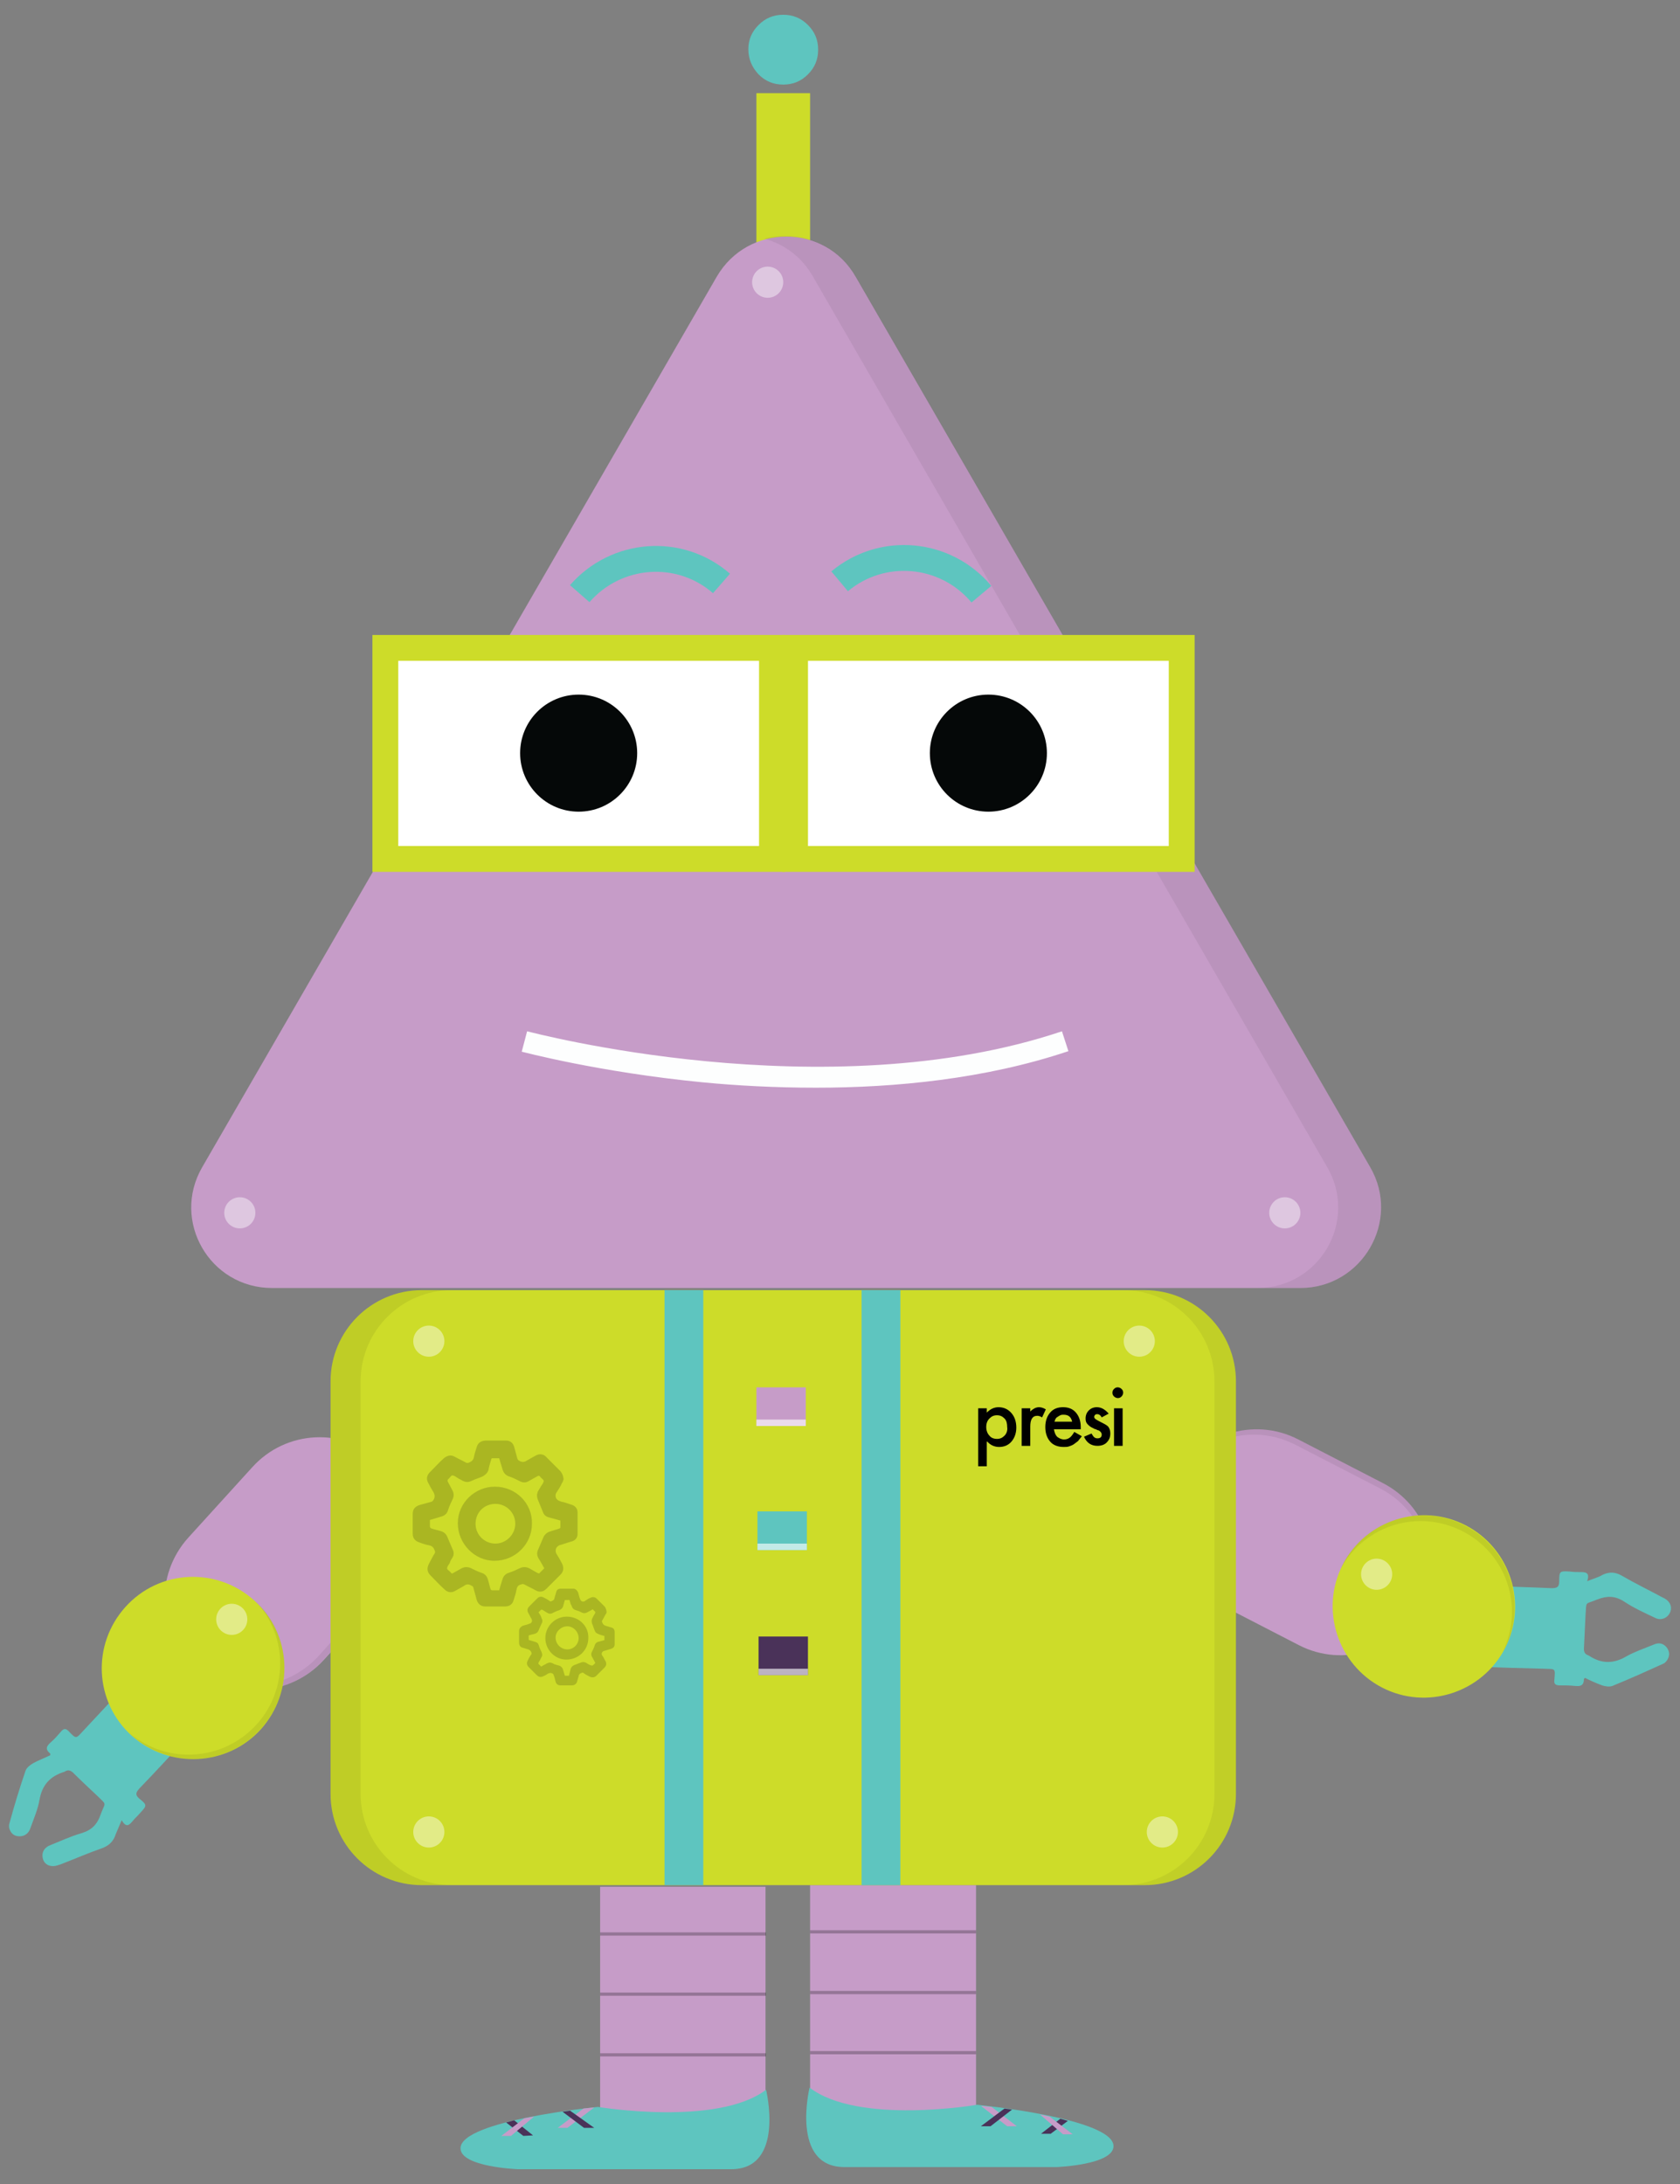 <?xml version="1.0" encoding="utf-8"?>
<!-- Generator: Adobe Illustrator 17.0.0, SVG Export Plug-In . SVG Version: 6.00 Build 0)  -->
<!DOCTYPE svg PUBLIC "-//W3C//DTD SVG 1.1//EN" "http://www.w3.org/Graphics/SVG/1.1/DTD/svg11.dtd">
<svg version="1.1" id="_x2B_Presi" xmlns="http://www.w3.org/2000/svg" xmlns:xlink="http://www.w3.org/1999/xlink" x="0px" y="0px"
	 width="130px" height="169px" viewBox="0 0 130 169" enable-background="new 0 0 130 169" xml:space="preserve">
<rect x="0" y="0" width="130" height="169" fill="#808080" stroke="none"/>
<g>
	<g id="Body">
		<g id="_x2B_Right_Leg">
			<g>
				<g>
					<rect x="46.439" y="145.999" fill="#C69CC8" width="12.798" height="19.572"/>
					
						<line opacity="0.25" fill="none" stroke="#010101" stroke-width="0.25" stroke-miterlimit="10" enable-background="new    " x1="46.439" y1="149.655" x2="59.279" y2="149.655"/>
					
						<line opacity="0.25" fill="none" stroke="#010101" stroke-width="0.25" stroke-miterlimit="10" enable-background="new    " x1="46.439" y1="154.309" x2="59.279" y2="154.309"/>
					
						<line opacity="0.25" fill="none" stroke="#010101" stroke-width="0.25" stroke-miterlimit="10" enable-background="new    " x1="46.439" y1="159.005" x2="59.279" y2="159.005"/>
				</g>
				<path fill="#5EC5BF" d="M59.279,161.706c0,0,1.496,6.15-2.701,6.15s-16.497,0-16.497,0s-4.446-0.166-4.446-1.621
					c0-2.161,10.638-3.2,10.638-3.2S55.498,164.573,59.279,161.706z"/>
				<polygon fill="#C69CC8" points="45.982,163.077 43.904,164.656 43.156,164.656 45.151,163.16 				"/>
				<polygon fill="#4A3259" points="43.53,163.409 45.192,164.656 45.982,164.656 44.112,163.326 				"/>
				<polygon fill="#4A3259" points="39.167,164.24 40.497,165.279 41.245,165.238 39.79,164.074 				"/>
				<polygon fill="#C69CC8" points="41.328,163.783 39.541,165.279 38.793,165.279 40.58,163.908 				"/>
			</g>
		</g>
		<g id="_x2B_Left_Leg">
			<g>
				<g>
					<rect x="62.686" y="145.874" fill="#C69CC8" width="12.84" height="19.572"/>
					
						<line opacity="0.25" fill="none" stroke="#010101" stroke-width="0.25" stroke-miterlimit="10" enable-background="new    " x1="62.686" y1="149.489" x2="75.526" y2="149.489"/>
					
						<line opacity="0.25" fill="none" stroke="#010101" stroke-width="0.25" stroke-miterlimit="10" enable-background="new    " x1="62.686" y1="154.185" x2="75.526" y2="154.185"/>
					
						<line opacity="0.25" fill="none" stroke="#010101" stroke-width="0.25" stroke-miterlimit="10" enable-background="new    " x1="62.686" y1="158.839" x2="75.526" y2="158.839"/>
				</g>
				<path fill="#5EC5BF" d="M62.645,161.54c0,0-1.496,6.15,2.701,6.15s16.414,0,16.414,0s4.405-0.166,4.405-1.621
					c0-2.161-10.555-3.2-10.555-3.2S66.426,164.448,62.645,161.54z"/>
				<polygon fill="#C69CC8" points="75.9,162.952 77.936,164.531 78.684,164.531 76.731,163.035 				"/>
				<polygon fill="#4A3259" points="78.31,163.243 76.648,164.531 75.9,164.531 77.729,163.16 				"/>
				<polygon fill="#4A3259" points="82.632,164.116 81.302,165.113 80.554,165.113 82.05,163.95 				"/>
				<polygon fill="#C69CC8" points="80.471,163.617 82.258,165.155 83.006,165.155 81.219,163.783 				"/>
			</g>
		</g>
		<g id="_x2B_Left_Arm">
			<g>
				<g>
					<path fill="#5EC5BF" d="M122.814,122.355c0.249-0.706-0.166-0.706-0.54-0.706c-0.249,0-0.54,0-0.79-0.042
						c-0.79-0.042-0.831-0.042-0.831,0.748c0,0.457-0.166,0.54-0.582,0.54c-1.828-0.083-3.698-0.125-5.527-0.208
						c-0.166,0-0.332,0-0.582,0.042c0.083,0.208,0.125,0.332,0.166,0.457c0.831,1.745,0.831,3.49-0.083,5.236
						c-0.249,0.457-0.208,0.54,0.332,0.54c1.704,0.083,3.407,0.125,5.111,0.166c0.873,0.042,0.873-0.083,0.79,0.873
						c-0.042,0.291,0.083,0.416,0.416,0.416c0.374,0,0.79,0,1.164,0.042c0.416,0.042,0.706,0,0.706-0.54
						c0,0,0.042-0.042,0.083-0.083c0.416,0.208,0.873,0.416,1.33,0.582c0.249,0.083,0.582,0.125,0.79,0.042
						c1.33-0.54,2.618-1.122,3.906-1.704c0.125-0.042,0.249-0.166,0.332-0.291c0.208-0.332,0.208-0.665-0.042-0.997
						c-0.291-0.332-0.623-0.374-0.997-0.208c-0.706,0.291-1.454,0.54-2.119,0.914c-0.997,0.582-1.911,0.582-2.867-0.042
						c-0.042,0-0.042-0.042-0.083-0.042c-0.249-0.083-0.332-0.249-0.332-0.499c0.042-0.873,0.083-1.745,0.125-2.618
						c0.083-1.122-0.083-0.789,0.914-1.205c0.748-0.291,1.371-0.291,2.078,0.166c0.748,0.499,1.579,0.873,2.369,1.247
						c0.457,0.249,0.956,0.042,1.163-0.374c0.208-0.416,0.042-0.873-0.416-1.122c-0.083-0.042-0.166-0.083-0.249-0.125
						c-0.997-0.54-2.036-1.039-3.033-1.621c-0.499-0.291-0.956-0.332-1.496-0.083C123.687,122.064,123.313,122.147,122.814,122.355z
						"/>
				</g>
				<g>
					<path fill="#C69CC8" d="M110.016,124.266L110.016,124.266c-1.787,3.449-6.067,4.82-9.516,3.033l-6.524-3.366
						c-3.449-1.787-4.82-6.067-3.033-9.516l0,0c1.787-3.449,6.067-4.82,9.516-3.033l6.524,3.366
						C110.473,116.537,111.802,120.776,110.016,124.266z"/>
					<path opacity="0.07" enable-background="new    " d="M90.943,114.418c-0.042,0.083-0.083,0.166-0.083,0.208
						c1.87-3.324,5.984-4.571,9.391-2.826l6.524,3.366c3.407,1.745,4.779,5.859,3.116,9.308c0.042-0.083,0.083-0.125,0.125-0.208
						c1.787-3.449,0.416-7.729-3.033-9.516l-6.524-3.366C97.009,109.598,92.729,110.928,90.943,114.418z"/>
				</g>
				<g>
					<path fill="#CDDC29" d="M116.456,127.549L116.456,127.549c-1.787,3.449-6.067,4.82-9.516,3.033l0,0
						c-3.449-1.787-4.82-6.067-3.033-9.516l0,0c1.787-3.449,6.067-4.82,9.516-3.033l0,0
						C116.872,119.82,118.243,124.1,116.456,127.549z"/>
					<path opacity="0.07" enable-background="new    " d="M103.866,121.108c-0.042,0.083-0.083,0.125-0.083,0.208
						c1.87-3.324,5.984-4.571,9.391-2.826c3.407,1.745,4.779,5.859,3.117,9.308c0.042-0.083,0.083-0.125,0.125-0.208
						c1.787-3.449,0.416-7.729-3.033-9.516C109.932,116.246,105.652,117.618,103.866,121.108z"/>
				</g>
				<circle opacity="0.44" fill="#FDFEFE" enable-background="new    " cx="106.525" cy="121.815" r="1.205"/>
			</g>
		</g>
		<g id="_x2B_Right_Arm">
			<g>
				<g>
					<path fill="#5EC5BF" d="M9.415,140.846c0.374,0.665,0.623,0.332,0.873,0.042c0.166-0.208,0.374-0.374,0.54-0.582
						c0.54-0.582,0.582-0.623-0.042-1.122c-0.332-0.291-0.291-0.457,0-0.79c1.288-1.33,2.535-2.701,3.781-4.031
						c0.125-0.125,0.208-0.249,0.374-0.457c-0.208-0.083-0.332-0.125-0.457-0.166c-1.87-0.499-3.158-1.662-3.906-3.49
						c-0.208-0.499-0.249-0.499-0.623-0.083c-1.163,1.247-2.327,2.493-3.49,3.74c-0.582,0.623-0.54,0.706-1.163,0.042
						c-0.208-0.208-0.374-0.208-0.582,0.042c-0.249,0.291-0.499,0.582-0.79,0.831c-0.332,0.291-0.457,0.54-0.042,0.873
						c0,0,0,0.042,0,0.125c-0.416,0.208-0.873,0.374-1.33,0.623c-0.208,0.125-0.499,0.332-0.582,0.582
						c-0.457,1.33-0.873,2.701-1.247,4.072c-0.042,0.125-0.042,0.291,0,0.416c0.125,0.374,0.374,0.582,0.79,0.582
						s0.706-0.249,0.831-0.623c0.249-0.706,0.582-1.454,0.706-2.202c0.208-1.163,0.831-1.828,1.911-2.161
						c0.042,0,0.042-0.042,0.083-0.042c0.208-0.125,0.374-0.083,0.582,0.083c0.623,0.623,1.247,1.205,1.87,1.787
						c0.79,0.79,0.665,0.457,0.291,1.454c-0.249,0.748-0.665,1.205-1.454,1.454c-0.873,0.249-1.662,0.623-2.493,0.956
						c-0.499,0.208-0.665,0.665-0.499,1.122c0.166,0.416,0.623,0.582,1.122,0.416c0.083-0.042,0.166-0.042,0.249-0.083
						c1.08-0.416,2.119-0.873,3.2-1.247c0.54-0.208,0.873-0.54,1.039-1.08C9.041,141.719,9.207,141.345,9.415,140.846z"/>
				</g>
				<g>
					<path fill="#C69CC8" d="M15.066,128.962L15.066,128.962c-2.909-2.618-3.117-7.064-0.499-9.973l4.945-5.444
						c2.618-2.909,7.064-3.116,9.973-0.499l0,0c2.909,2.618,3.116,7.064,0.499,9.973l-4.945,5.444
						C22.421,131.33,17.933,131.58,15.066,128.962z"/>
					<path opacity="0.07" enable-background="new    " d="M29.444,113.005c-0.042-0.042-0.125-0.083-0.208-0.166
						c2.743,2.618,2.909,6.981,0.332,9.807l-4.903,5.485c-2.576,2.826-6.898,3.117-9.807,0.665c0.042,0.042,0.125,0.125,0.166,0.166
						c2.909,2.618,7.355,2.41,9.973-0.499l4.945-5.444C32.56,120.111,32.352,115.623,29.444,113.005z"/>
				</g>
				<g>
					<path fill="#CDDC29" d="M10.204,134.322L10.204,134.322c-2.909-2.618-3.117-7.064-0.499-9.973l0,0
						c2.618-2.909,7.064-3.116,9.973-0.499l0,0c2.909,2.618,3.117,7.064,0.499,9.973l0,0
						C17.559,136.691,13.113,136.898,10.204,134.322z"/>
					<path opacity="0.07" enable-background="new    " d="M19.679,123.809c-0.042-0.042-0.125-0.083-0.166-0.166
						c2.743,2.618,2.909,6.981,0.332,9.807c-2.576,2.826-6.898,3.116-9.807,0.665c0.042,0.042,0.125,0.125,0.166,0.166
						c2.909,2.618,7.355,2.41,9.973-0.499C22.795,130.915,22.587,126.427,19.679,123.809z"/>
				</g>
				<circle opacity="0.44" fill="#FDFEFE" enable-background="new    " cx="17.933" cy="125.305" r="1.205"/>
			</g>
		</g>
		<g id="_x2B_Body_1_">
			<g>
				<g>
					<g>
						<g>
							<g>
								<g>
									<path fill="#CDDC29" d="M88.574,145.874H32.643c-3.906,0-7.064-3.158-7.064-7.064v-31.913c0-3.906,3.158-7.064,7.064-7.064
										h55.931c3.906,0,7.064,3.158,7.064,7.064v31.913C95.638,142.716,92.48,145.874,88.574,145.874z"/>
									<g id="Gears" opacity="0.53">
										<g opacity="0.33">
											<path d="M43.613,114.46c-0.042,0.083-0.042,0.208-0.125,0.291c-0.125,0.291-0.291,0.54-0.457,0.79
												c-0.042,0.083-0.042,0.166-0.042,0.249c0.042,0.249,0.208,0.332,0.457,0.416c0.249,0.042,0.457,0.125,0.706,0.208
												c0.332,0.083,0.54,0.291,0.54,0.623c0,0.54,0,1.08,0,1.662c0,0.291-0.166,0.499-0.457,0.582
												c-0.332,0.083-0.623,0.208-0.956,0.291c-0.083,0.042-0.125,0.083-0.208,0.166c-0.125,0.208-0.083,0.416,0.042,0.582
												c0.125,0.208,0.249,0.416,0.374,0.665c0.166,0.332,0.125,0.623-0.125,0.873c-0.374,0.374-0.706,0.706-1.08,1.08
												c-0.249,0.249-0.54,0.291-0.831,0.125s-0.582-0.291-0.873-0.457c-0.083-0.042-0.166-0.042-0.249,0
												c-0.249,0.042-0.332,0.208-0.374,0.457s-0.125,0.499-0.208,0.748c-0.083,0.332-0.332,0.499-0.665,0.499
												c-0.499,0-1.039,0-1.537,0c-0.332,0-0.582-0.208-0.665-0.54c-0.083-0.291-0.166-0.623-0.249-0.914
												c0-0.083-0.083-0.125-0.166-0.166c-0.208-0.125-0.374-0.125-0.582,0.042c-0.208,0.125-0.457,0.249-0.665,0.374
												c-0.291,0.166-0.582,0.125-0.831-0.125c-0.374-0.332-0.706-0.706-1.08-1.08c-0.249-0.249-0.291-0.54-0.125-0.873
												c0.166-0.291,0.291-0.582,0.457-0.831c0.042-0.083,0.042-0.125,0-0.208c-0.083-0.249-0.208-0.374-0.457-0.416
												s-0.457-0.125-0.706-0.208c-0.374-0.125-0.54-0.332-0.54-0.706c0-0.499,0-0.997,0-1.496c0-0.374,0.166-0.582,0.54-0.706
												c0.291-0.083,0.623-0.166,0.914-0.249c0.083-0.042,0.125-0.083,0.166-0.166c0.125-0.208,0.083-0.416-0.042-0.623
												s-0.249-0.416-0.374-0.665c-0.166-0.291-0.125-0.582,0.125-0.831c0.374-0.374,0.706-0.748,1.08-1.08
												c0.249-0.208,0.54-0.291,0.831-0.125s0.582,0.291,0.873,0.457c0.083,0.042,0.166,0.042,0.249,0
												c0.208-0.083,0.332-0.208,0.374-0.416c0.042-0.249,0.125-0.499,0.208-0.748c0.083-0.332,0.291-0.499,0.665-0.54
												c0.54,0,1.08,0,1.621,0c0.332,0,0.54,0.208,0.623,0.499c0.083,0.291,0.166,0.623,0.249,0.914
												c0.042,0.083,0.083,0.125,0.166,0.166c0.208,0.125,0.416,0.083,0.582-0.042c0.208-0.125,0.457-0.249,0.665-0.374
												c0.291-0.166,0.623-0.125,0.831,0.125c0.374,0.374,0.706,0.706,1.08,1.08C43.53,114.044,43.572,114.21,43.613,114.46z
												 M38.627,112.839c-0.166,0-0.332,0-0.499,0c-0.083,0-0.125,0.042-0.125,0.125c-0.083,0.249-0.166,0.54-0.208,0.789
												c-0.083,0.249-0.249,0.374-0.457,0.499c-0.291,0.125-0.582,0.208-0.831,0.332c-0.249,0.125-0.457,0.125-0.706,0
												c-0.125-0.083-0.249-0.125-0.374-0.208s-0.291-0.208-0.416-0.208s-0.208,0.208-0.332,0.291
												c-0.042,0.042-0.042,0.083-0.042,0.166c0.125,0.249,0.249,0.457,0.374,0.706s0.125,0.457,0,0.706s-0.249,0.54-0.332,0.79
												c-0.083,0.291-0.249,0.457-0.582,0.54c-0.291,0.083-0.54,0.166-0.831,0.249c0,0.166,0,0.332,0,0.499
												c0,0.083,0.042,0.125,0.125,0.166c0.249,0.083,0.499,0.125,0.748,0.208s0.416,0.249,0.499,0.499
												c0.125,0.291,0.249,0.582,0.374,0.873c0.125,0.249,0.125,0.457,0,0.665c-0.083,0.125-0.166,0.249-0.208,0.416
												c-0.083,0.125-0.208,0.291-0.208,0.416s0.208,0.208,0.291,0.332c0.042,0.083,0.125,0.083,0.166,0.042
												c0.208-0.125,0.457-0.249,0.665-0.374c0.249-0.125,0.499-0.125,0.748,0s0.499,0.249,0.748,0.332
												c0.291,0.083,0.457,0.249,0.54,0.54c0.083,0.249,0.125,0.499,0.208,0.748c0,0.042,0.083,0.083,0.125,0.083
												c0.166,0,0.332,0,0.54,0c0.083-0.291,0.166-0.582,0.249-0.831c0.083-0.291,0.249-0.457,0.54-0.54
												c0.249-0.083,0.54-0.208,0.79-0.332c0.249-0.125,0.499-0.125,0.748,0c0.208,0.125,0.457,0.249,0.665,0.374
												c0.042,0,0.125,0.042,0.125,0c0.125-0.125,0.249-0.249,0.374-0.374c-0.166-0.291-0.291-0.54-0.457-0.789
												c-0.125-0.249-0.125-0.457,0-0.706c0.125-0.291,0.249-0.582,0.374-0.873c0.083-0.208,0.249-0.374,0.457-0.457
												c0.249-0.083,0.54-0.166,0.789-0.249c0.042,0,0.083-0.083,0.083-0.083c0-0.166,0-0.374,0-0.54
												c-0.291-0.083-0.582-0.166-0.914-0.249c-0.249-0.083-0.374-0.208-0.457-0.457c-0.125-0.291-0.249-0.623-0.374-0.914
												c-0.083-0.208-0.083-0.416,0-0.623c0.083-0.125,0.166-0.291,0.249-0.416s0.208-0.291,0.208-0.416
												c-0.042-0.125-0.208-0.208-0.291-0.332c-0.042-0.083-0.125-0.042-0.166-0.042c-0.208,0.125-0.457,0.249-0.665,0.374
												c-0.249,0.166-0.499,0.166-0.789,0c-0.249-0.125-0.499-0.249-0.748-0.332c-0.291-0.083-0.457-0.291-0.54-0.582
												C38.793,113.379,38.71,113.13,38.627,112.839z"/>
											<path d="M41.162,117.908c0,1.579-1.288,2.867-2.909,2.867c-1.537,0-2.826-1.33-2.826-2.909s1.33-2.826,2.867-2.826
												C39.915,115.041,41.203,116.329,41.162,117.908z M38.336,116.371c-0.873,0-1.537,0.665-1.537,1.537
												s0.706,1.537,1.537,1.537s1.537-0.706,1.537-1.537C39.873,117.036,39.167,116.371,38.336,116.371z"/>
										</g>
										<g opacity="0.33">
											<path d="M46.938,124.765c0,0.042-0.042,0.125-0.083,0.166c-0.083,0.166-0.166,0.291-0.249,0.457
												c-0.042,0.042-0.042,0.083,0,0.166c0.042,0.125,0.125,0.208,0.249,0.249c0.125,0.042,0.291,0.083,0.416,0.125
												c0.208,0.042,0.291,0.166,0.291,0.374c0,0.332,0,0.623,0,0.956c0,0.166-0.125,0.291-0.291,0.332
												c-0.166,0.042-0.374,0.125-0.54,0.166c-0.042,0-0.083,0.042-0.125,0.083c-0.083,0.125-0.042,0.249,0.042,0.332
												c0.083,0.125,0.125,0.249,0.208,0.374c0.083,0.166,0.083,0.332-0.083,0.499c-0.208,0.208-0.416,0.416-0.623,0.623
												c-0.125,0.125-0.291,0.166-0.499,0.083c-0.166-0.083-0.332-0.166-0.499-0.291c-0.042-0.042-0.083-0.042-0.166,0
												c-0.125,0.042-0.208,0.125-0.208,0.249c-0.042,0.125-0.083,0.291-0.125,0.416c-0.042,0.166-0.208,0.291-0.374,0.291
												c-0.291,0-0.582,0-0.914,0c-0.208,0-0.332-0.125-0.374-0.291s-0.083-0.374-0.166-0.54c0-0.042-0.042-0.083-0.083-0.083
												c-0.125-0.083-0.208-0.042-0.332,0c-0.125,0.083-0.249,0.166-0.374,0.208c-0.166,0.083-0.332,0.083-0.499-0.083
												c-0.208-0.208-0.416-0.416-0.623-0.623c-0.166-0.166-0.166-0.332-0.083-0.499s0.166-0.332,0.291-0.499
												c0.042-0.042,0-0.083,0-0.125c-0.042-0.125-0.125-0.208-0.249-0.249c-0.125-0.042-0.291-0.083-0.416-0.125
												c-0.208-0.042-0.291-0.208-0.291-0.416c0-0.291,0-0.582,0-0.873c0-0.208,0.125-0.332,0.291-0.416
												c0.166-0.042,0.332-0.083,0.54-0.166c0.042,0,0.083-0.042,0.125-0.083c0.083-0.125,0.042-0.249-0.042-0.374
												c-0.083-0.125-0.125-0.249-0.208-0.374c-0.083-0.166-0.083-0.332,0.083-0.499c0.208-0.208,0.416-0.416,0.623-0.623
												c0.125-0.125,0.291-0.166,0.457-0.083c0.166,0.083,0.332,0.166,0.499,0.291c0.042,0.042,0.083,0.042,0.166,0
												c0.125-0.042,0.208-0.125,0.208-0.249c0.042-0.125,0.083-0.291,0.125-0.416c0.042-0.208,0.166-0.291,0.374-0.291
												c0.332,0,0.623,0,0.956,0c0.166,0,0.291,0.125,0.374,0.291c0.042,0.166,0.083,0.374,0.166,0.54
												c0,0.042,0.042,0.083,0.083,0.125c0.125,0.083,0.249,0.042,0.332-0.042c0.125-0.083,0.249-0.166,0.374-0.208
												c0.166-0.083,0.332-0.083,0.499,0.083c0.208,0.208,0.416,0.416,0.623,0.623
												C46.896,124.515,46.938,124.599,46.938,124.765z M44.07,123.809c-0.083,0-0.208,0-0.291,0c-0.042,0-0.083,0-0.083,0.042
												c-0.042,0.166-0.083,0.291-0.125,0.457c-0.042,0.125-0.125,0.208-0.291,0.291c-0.166,0.042-0.332,0.125-0.499,0.208
												c-0.125,0.083-0.291,0.083-0.416,0c-0.083-0.042-0.166-0.083-0.208-0.125c-0.083-0.042-0.166-0.125-0.249-0.125
												s-0.125,0.125-0.208,0.166c-0.042,0.042-0.042,0.042,0,0.083c0.083,0.125,0.166,0.249,0.208,0.416
												c0.083,0.125,0.083,0.291,0,0.416c-0.083,0.166-0.125,0.291-0.208,0.457c-0.042,0.166-0.166,0.291-0.332,0.332
												c-0.166,0.042-0.332,0.083-0.457,0.125c0,0.083,0,0.208,0,0.291c0,0.042,0,0.083,0.083,0.083
												c0.125,0.042,0.291,0.083,0.416,0.125c0.166,0.042,0.249,0.125,0.291,0.291s0.125,0.332,0.208,0.499
												c0.042,0.125,0.083,0.249,0,0.374c-0.042,0.083-0.083,0.166-0.125,0.249s-0.125,0.166-0.125,0.249
												s0.125,0.125,0.166,0.208c0.042,0.042,0.083,0.042,0.125,0c0.125-0.083,0.249-0.125,0.374-0.208
												c0.166-0.083,0.291-0.083,0.457,0c0.125,0.083,0.291,0.125,0.457,0.166c0.166,0.042,0.291,0.166,0.332,0.332
												c0.042,0.125,0.083,0.291,0.125,0.416c0,0.042,0.042,0.042,0.042,0.042c0.083,0,0.208,0,0.291,0
												c0.042-0.166,0.083-0.332,0.125-0.499c0.042-0.166,0.125-0.249,0.291-0.332c0.166-0.042,0.291-0.125,0.457-0.166
												c0.166-0.083,0.291-0.083,0.457,0c0.125,0.083,0.249,0.166,0.416,0.208c0.042,0,0.083,0,0.083,0
												c0.083-0.083,0.166-0.125,0.208-0.208c-0.083-0.166-0.166-0.291-0.249-0.457c-0.083-0.125-0.083-0.291,0-0.416
												c0.083-0.166,0.166-0.332,0.208-0.499c0.042-0.125,0.125-0.208,0.249-0.249c0.166-0.042,0.291-0.083,0.457-0.125
												c0.042,0,0.042-0.042,0.042-0.042c0-0.083,0-0.208,0-0.291c-0.166-0.042-0.332-0.083-0.499-0.166
												c-0.125-0.042-0.208-0.125-0.249-0.249c-0.083-0.166-0.125-0.374-0.208-0.54c-0.042-0.125-0.042-0.249,0-0.374
												c0.042-0.083,0.083-0.166,0.125-0.249s0.125-0.166,0.125-0.249s-0.125-0.125-0.166-0.208
												c-0.042-0.042-0.042-0.042-0.083,0c-0.125,0.083-0.249,0.125-0.374,0.208c-0.166,0.083-0.291,0.083-0.457,0
												c-0.125-0.083-0.291-0.125-0.416-0.166c-0.166-0.042-0.291-0.166-0.332-0.332
												C44.153,124.141,44.112,123.975,44.07,123.809z"/>
											<path d="M45.525,126.759c0,0.914-0.748,1.662-1.704,1.662c-0.873,0-1.621-0.748-1.621-1.662s0.748-1.662,1.662-1.662
												C44.818,125.097,45.566,125.845,45.525,126.759z M43.904,125.845c-0.499,0-0.914,0.416-0.914,0.873
												c0,0.499,0.416,0.914,0.914,0.914c0.499,0,0.873-0.416,0.873-0.873C44.777,126.261,44.361,125.845,43.904,125.845z"/>
										</g>
									</g>
								</g>
								<path opacity="0.06" enable-background="new    " d="M88.574,99.833h-1.662c3.906,0,7.064,3.158,7.064,7.064v31.913
									c0,3.906-3.158,7.064-7.064,7.064h1.662c3.906,0,7.064-3.158,7.064-7.064v-31.913
									C95.638,102.991,92.48,99.833,88.574,99.833z"/>
							</g>
							<path opacity="0.07" enable-background="new    " d="M27.906,138.81v-31.913c0-3.906,3.158-7.064,7.064-7.064h-2.327
								c-3.906,0-7.064,3.158-7.064,7.064v31.913c0,3.906,3.158,7.064,7.064,7.064h2.327
								C31.064,145.874,27.906,142.716,27.906,138.81z"/>
						</g>
						<g id="Name_Tag">
							<path d="M86.205,108.06c0.083,0.083,0.208,0.125,0.291,0.125c0.125,0,0.208-0.042,0.291-0.125
								c0.083-0.083,0.125-0.208,0.125-0.291c0-0.125-0.042-0.208-0.125-0.291c-0.083-0.083-0.208-0.125-0.291-0.125
								c-0.125,0-0.208,0.042-0.291,0.125c-0.083,0.083-0.125,0.166-0.125,0.291S86.122,107.977,86.205,108.06 M86.205,111.883
								h0.665v-2.909h-0.665V111.883z M84.876,108.891c-0.249,0-0.457,0.083-0.623,0.249s-0.249,0.374-0.249,0.623
								c0,0.208,0.042,0.332,0.166,0.457c0.083,0.083,0.208,0.208,0.416,0.291c0.083,0.042,0.125,0.083,0.208,0.083
								c0.083,0.042,0.125,0.083,0.208,0.083c0.166,0.083,0.249,0.208,0.249,0.332c0,0.208-0.125,0.291-0.332,0.291
								c-0.125,0-0.208-0.042-0.291-0.125c-0.042-0.042-0.083-0.125-0.166-0.249l-0.582,0.249c0.208,0.457,0.54,0.706,1.039,0.706
								c0.291,0,0.54-0.083,0.706-0.249c0.208-0.208,0.291-0.416,0.291-0.706c0-0.208-0.042-0.374-0.166-0.54
								c-0.125-0.125-0.374-0.249-0.706-0.416c-0.249-0.125-0.374-0.208-0.374-0.332c0-0.083,0.042-0.125,0.083-0.166
								c0.042-0.042,0.083-0.042,0.166-0.042c0.125,0,0.249,0.083,0.332,0.249l0.54-0.291
								C85.541,109.099,85.25,108.891,84.876,108.891 M81.593,110.013c0.042-0.083,0.042-0.166,0.083-0.208
								c0.042-0.083,0.083-0.125,0.166-0.166c0.042-0.042,0.125-0.083,0.208-0.125s0.166-0.042,0.249-0.042
								c0.374,0,0.582,0.166,0.665,0.54L81.593,110.013L81.593,110.013z M83.629,110.429c0-0.457-0.125-0.831-0.374-1.122
								c-0.249-0.291-0.582-0.416-0.997-0.416s-0.748,0.125-0.997,0.416c-0.249,0.291-0.374,0.665-0.374,1.122
								s0.125,0.831,0.374,1.122c0.249,0.291,0.623,0.416,1.039,0.416c0.166,0,0.291,0,0.416-0.042s0.249-0.083,0.374-0.166
								c0.125-0.083,0.208-0.166,0.332-0.249c0.083-0.125,0.208-0.249,0.291-0.374l-0.582-0.332
								c-0.125,0.208-0.249,0.374-0.374,0.457s-0.249,0.125-0.416,0.125c-0.208,0-0.374-0.083-0.54-0.208
								c-0.125-0.125-0.208-0.332-0.249-0.582h2.078L83.629,110.429L83.629,110.429z M79.058,111.883h0.665v-1.496
								c0-0.54,0.166-0.831,0.54-0.831c0.125,0,0.249,0.042,0.374,0.125l0.291-0.623c-0.208-0.125-0.374-0.166-0.54-0.166
								c-0.125,0-0.249,0.042-0.332,0.083c-0.083,0.042-0.208,0.125-0.332,0.249v-0.249h-0.665L79.058,111.883L79.058,111.883z
								 M77.729,111.094c-0.166,0.166-0.332,0.249-0.582,0.249c-0.249,0-0.457-0.083-0.582-0.249
								c-0.166-0.166-0.249-0.416-0.249-0.665c0-0.291,0.083-0.499,0.249-0.665c0.166-0.166,0.332-0.249,0.582-0.249
								c0.249,0,0.416,0.083,0.582,0.249c0.166,0.166,0.208,0.416,0.208,0.665C77.978,110.678,77.895,110.928,77.729,111.094
								 M76.399,111.551c0.249,0.291,0.582,0.416,0.914,0.416c0.374,0,0.706-0.125,0.956-0.416c0.249-0.291,0.374-0.665,0.374-1.08
								c0-0.457-0.125-0.831-0.374-1.122c-0.249-0.291-0.582-0.457-0.997-0.457c-0.332,0-0.623,0.125-0.914,0.416v-0.332h-0.665
								v4.488h0.665v-1.911h0.041V111.551z"/>
						</g>
					</g>
					
						<line id="Present_Line_Right" fill="none" stroke="#5EC5BF" stroke-width="3" stroke-miterlimit="10" x1="52.921" y1="99.833" x2="52.921" y2="145.874"/>
					
						<line id="Present_Line_Left" fill="none" stroke="#5EC5BF" stroke-width="3" stroke-miterlimit="10" x1="68.171" y1="99.833" x2="68.171" y2="145.874"/>
				</g>
				<circle opacity="0.44" fill="#FDFEFE" enable-background="new    " cx="33.183" cy="103.78" r="1.205"/>
				<circle opacity="0.44" fill="#FDFEFE" enable-background="new    " cx="88.158" cy="103.78" r="1.205"/>
				<circle opacity="0.44" fill="#FDFEFE" enable-background="new    " cx="89.945" cy="141.76" r="1.205"/>
				<circle opacity="0.44" fill="#FDFEFE" enable-background="new    " cx="33.183" cy="141.76" r="1.205"/>
			</g>
			<g id="_x2B_Pink_Button">
				<rect x="58.531" y="107.354" fill="#C69CC8" width="3.823" height="2.992"/>
				<rect x="58.531" y="109.847" opacity="0.63" fill="#FFFFFF" enable-background="new    " width="3.823" height="0.499"/>
			</g>
			<g id="_x2B_Green_Button">
				<rect x="58.614" y="116.953" fill="#5EC5BF" width="3.823" height="2.992"/>
				<rect x="58.614" y="119.446" opacity="0.63" fill="#FFFFFF" enable-background="new    " width="3.823" height="0.499"/>
			</g>
			<g id="_x2B_Purple_Button">
				<rect x="58.697" y="126.635" fill="#4A3259" width="3.823" height="2.992"/>
				<rect x="58.697" y="129.128" opacity="0.63" fill="#FFFFFF" enable-background="new    " width="3.823" height="0.499"/>
			</g>
		</g>
	</g>
	<g id="_x2B_Head">
		<g id="Antenna">
			<g>
				<g id="XMLID_4_">
					<g>
						<rect x="58.531" y="7.21" fill="#CDDC29" width="4.155" height="17.951"/>
					</g>
				</g>
				<path fill="#5EC5BF" d="M58.697,5.756c0.54,0.54,1.163,0.789,1.911,0.789c0.748,0,1.371-0.249,1.911-0.789
					s0.789-1.164,0.789-1.911s-0.249-1.371-0.789-1.911s-1.164-0.79-1.911-0.79s-1.371,0.249-1.911,0.79
					c-0.54,0.54-0.789,1.163-0.789,1.87C57.908,4.592,58.199,5.216,58.697,5.756L58.697,5.756z"/>
			</g>
		</g>
		<g>
			<g>
				<g>
					<g>
						<g>
							<path fill="#C69CC8" d="M55.456,21.422L15.648,90.317c-2.41,4.155,0.582,9.35,5.402,9.35h79.575
								c4.779,0,7.812-5.194,5.402-9.35L66.219,21.422C63.85,17.266,57.866,17.266,55.456,21.422z"/>
							<g opacity="0.06">
								<g id="XMLID_3_">
									<g>
										<path d="M106.026,90.317c2.41,4.155-0.582,9.35-5.402,9.35H97.3c4.82,0,7.812-5.194,5.402-9.35L62.894,21.38
											c-0.873-1.537-2.244-2.493-3.74-2.909c0.54-0.166,1.122-0.208,1.662-0.208c2.078,0,4.197,1.039,5.402,3.116
											L106.026,90.317z"/>
									</g>
								</g>
							</g>
						</g>
						<circle opacity="0.44" fill="#FDFEFE" enable-background="new    " cx="59.404" cy="21.837" r="1.205"/>
					</g>
					<circle opacity="0.44" fill="#FDFEFE" enable-background="new    " cx="18.557" cy="93.849" r="1.205"/>
				</g>
			</g>
			<circle opacity="0.44" fill="#FDFEFE" enable-background="new    " cx="99.419" cy="93.849" r="1.205"/>
		</g>
		<path id="_x2B_Left_Eyebrow_2_" fill="none" stroke="#5EC5BF" stroke-width="2" stroke-miterlimit="10" d="M64.972,44.982
			c3.283-2.743,8.186-2.327,10.97,0.997"/>
		<g id="_x2B_Left_Eye">
			<path id="_x2B_Right_Eyebrow_1_" fill="none" stroke="#5EC5BF" stroke-width="2" stroke-miterlimit="10" d="M44.86,45.938
				c2.826-3.241,7.729-3.615,10.97-0.79"/>
			<g id="_x2B_Left_Eye_2_">
				
					<rect id="_x2B_Left_Eyelid_1_" x="61.523" y="50.135" fill="#FFFFFF" stroke="#CDDC29" stroke-width="2" stroke-miterlimit="10" width="29.918" height="16.33"/>
				<circle id="_x2B_Left_Pupil_1_" fill="#050808" cx="76.482" cy="58.279" r="4.529"/>
			</g>
		</g>
		<g id="_x2B_Right_Eye_2_">
			
				<rect id="_x2B_Right_Eyelid_2_" x="29.818" y="50.135" fill="#FFFFFF" stroke="#CDDC29" stroke-width="2" stroke-miterlimit="10" width="29.918" height="16.33"/>
			<circle id="_x2B__Right_Pupil_2_" fill="#050808" cx="44.777" cy="58.279" r="4.529"/>
		</g>
		<g id="_x2B_Mouth">
			<g id="D_1_" display="none">
				<g id="Ah_1_" display="inline">
					<g>
						<rect x="61.44" y="92.436" fill="#FFFFFF" width="24.683" height="9.848"/>
						<rect x="61.44" y="88.281" fill="#FFFFFF" width="24.683" height="4.155"/>
					</g>
					<g>
						<polygon fill="none" stroke="#FFFFFF" stroke-miterlimit="10" points="86.122,92.436 86.122,102.284 61.44,102.284 
							61.44,92.436 61.44,88.281 86.122,88.281 						"/>
						<line fill="none" stroke="#FFFFFF" stroke-miterlimit="10" x1="61.44" y1="92.436" x2="86.122" y2="92.436"/>
					</g>
				</g>
				<rect x="61.273" y="93.641" display="inline" width="25.057" height="1.621"/>
			</g>
			<g id="Ah_3_" display="none">
				<g display="inline">
					<path fill="#130909" d="M86.205,92.603v9.848c-6.898-6.482-17.411-6.482-23.519,0v-9.848H86.205z"/>
					<rect x="62.686" y="88.447" fill="#FFFFFF" width="23.519" height="4.155"/>
					<path fill="#D95C5C" d="M86.205,102.451H62.686C68.795,95.968,79.308,95.968,86.205,102.451z"/>
				</g>
				<g display="inline">
					<polygon fill="none" stroke="#FFFFFF" stroke-miterlimit="10" points="86.205,102.451 62.686,102.451 62.686,92.603 
						62.686,88.447 86.205,88.447 86.205,92.603 					"/>
					<line fill="none" stroke="#FFFFFF" stroke-miterlimit="10" x1="62.686" y1="92.603" x2="86.205" y2="92.603"/>
				</g>
			</g>
			<path id="_x2B_Mouth_Neutral_1_" fill="#FDFEFE" d="M63.143,84.167c-3.2,0-6.191-0.166-8.768-0.416
				c-8.103-0.79-13.962-2.369-14.003-2.369l0.416-1.579c0.208,0.042,23.062,6.15,41.387,0l0.499,1.537
				C76.233,83.502,69.252,84.167,63.143,84.167z"/>
		</g>
	</g>
</g>
</svg>
